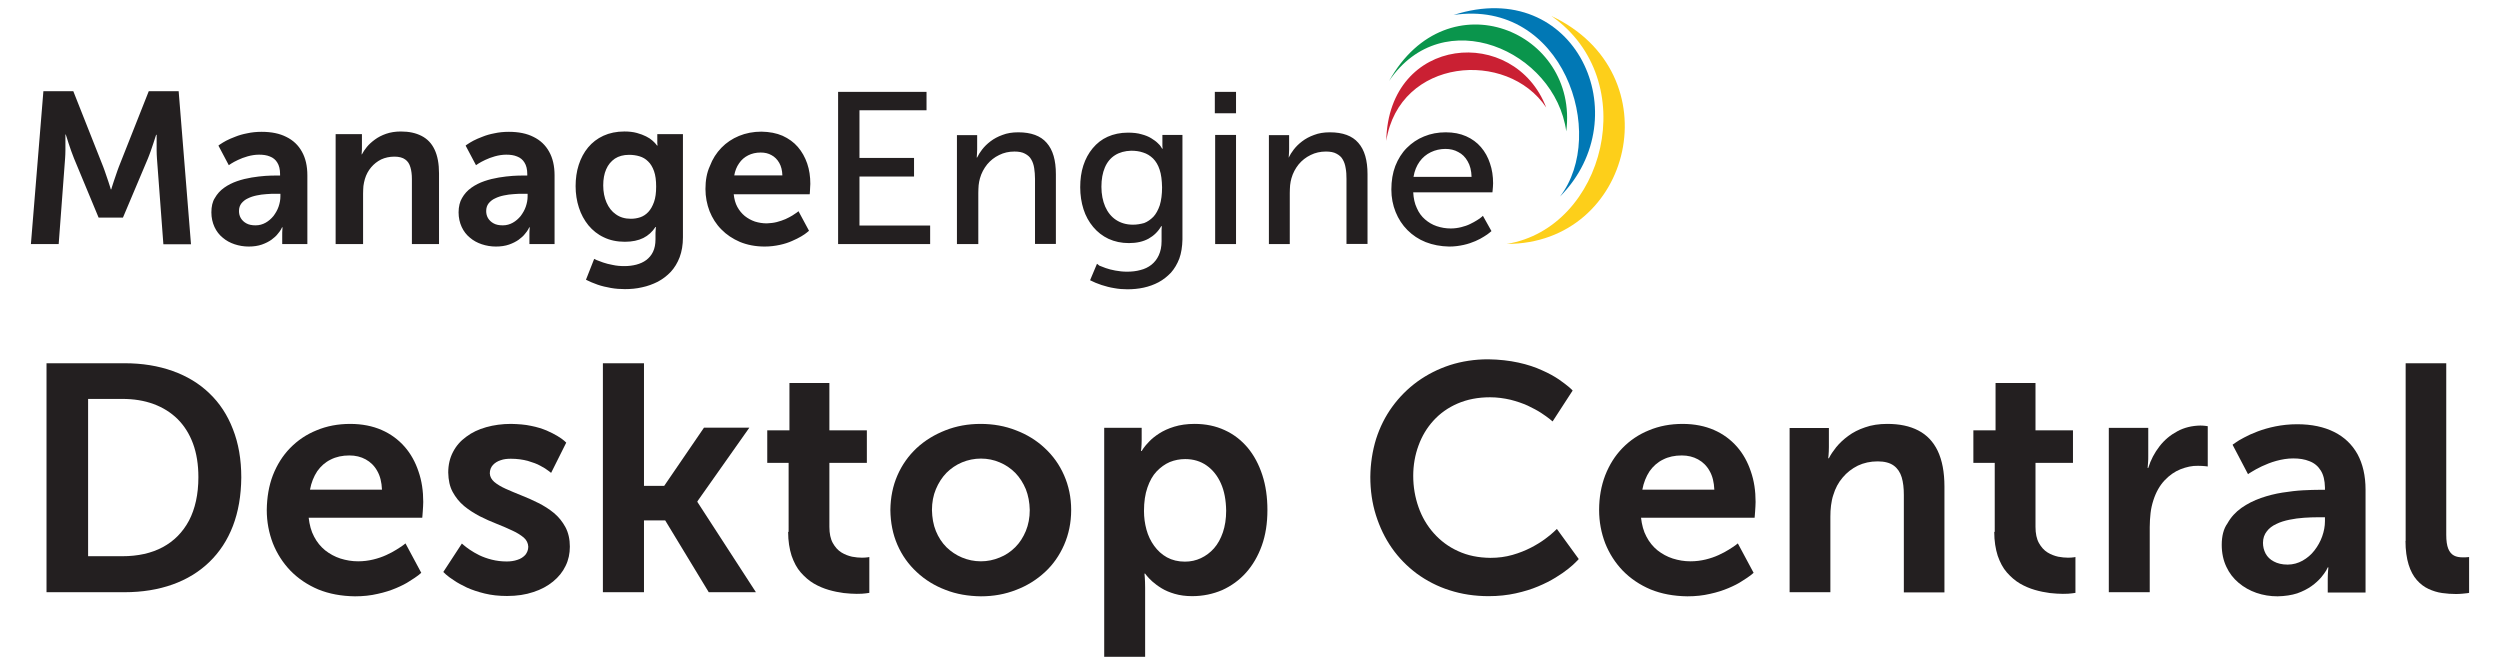 <?xml version="1.0" encoding="utf-8"?>
<!-- Generator: Adobe Illustrator 22.0.1, SVG Export Plug-In . SVG Version: 6.00 Build 0)  -->
<svg version="1.1" id="Layer_1" xmlns="http://www.w3.org/2000/svg" xmlns:xlink="http://www.w3.org/1999/xlink" x="0px" y="0px"
	 viewBox="0 0 1521 403" enable-background="new 0 0 1521 403" xml:space="preserve">
<g>
	<path fill="#231F20" d="M28.3,360.3h47.5c10.8,0,20.5-1.6,29.2-4.7c8.7-3.1,16.2-7.7,22.4-13.7c6.2-6,11-13.3,14.3-21.9
		c3.3-8.6,5-18.4,5.1-29.5c0-11-1.7-20.8-5.1-29.4c-3.3-8.6-8.1-15.9-14.3-21.8c-6.2-6-13.7-10.5-22.4-13.6
		c-8.7-3.1-18.4-4.7-29.2-4.7H28.3V360.3L28.3,360.3z M53.6,338.5v-95.8h20.8c7,0,13.3,1,19,3.1c5.7,2.1,10.5,5.1,14.6,9.1
		c4.1,4.1,7.2,9,9.4,14.9c2.2,5.9,3.3,12.8,3.3,20.5c0,10.5-2,19.3-5.7,26.4c-3.8,7.1-9.1,12.5-16,16.2c-6.9,3.7-15.1,5.5-24.6,5.5
		H53.6L53.6,338.5z"/>
	<path fill="#231F20" d="M162.3,310.3c0,7.2,1.3,13.9,3.7,20.2c2.5,6.3,6.1,11.9,10.7,16.7c4.7,4.8,10.3,8.6,16.9,11.4
		c6.6,2.7,14.1,4.1,22.4,4.2c5,0,9.6-0.5,13.8-1.5c4.2-0.9,7.9-2.1,11.2-3.5c3.3-1.4,6.1-2.8,8.3-4.3c2.3-1.4,4-2.6,5.2-3.5
		c1.2-1,1.8-1.5,1.8-1.5l-9.6-17.9c0,0-0.5,0.4-1.4,1.1c-1,0.7-2.3,1.6-4.1,2.7c-1.7,1.1-3.8,2.2-6.2,3.3c-2.4,1.1-5,2-7.9,2.7
		c-2.9,0.7-6,1.1-9.2,1.1c-3.8,0-7.3-0.6-10.8-1.7c-3.4-1.1-6.5-2.8-9.3-5c-2.7-2.2-5-5-6.7-8.3c-1.8-3.3-2.8-7.2-3.3-11.5h69.1
		c0,0,0-0.4,0.1-1.1c0.1-0.7,0.1-1.6,0.2-2.6c0.1-1,0.1-2.1,0.2-3.2c0.1-1.1,0.1-2,0.1-2.7c0-6.7-0.9-12.9-2.9-18.6
		c-1.9-5.7-4.7-10.8-8.5-15.1c-3.8-4.3-8.4-7.7-13.9-10.1c-5.5-2.4-11.9-3.7-19.1-3.7c-7.5,0-14.3,1.3-20.5,3.9
		c-6.2,2.5-11.5,6.1-16.1,10.8c-4.5,4.6-8,10.2-10.5,16.6C163.6,295.5,162.4,302.5,162.3,310.3L162.3,310.3z M188.6,297.9
		c0.8-4.3,2.3-8,4.4-11.2c2.2-3.1,4.9-5.5,8.2-7.1c3.3-1.7,7.1-2.5,11.4-2.5c3.7,0,7,0.8,9.9,2.4c2.9,1.6,5.3,3.9,7,7
		c1.8,3.1,2.7,6.9,2.9,11.4H188.6L188.6,297.9z"/>
	<path fill="#231F20" d="M269.7,348c0,0,0.6,0.6,1.6,1.5c1.1,1,2.7,2.2,4.9,3.6c2.1,1.5,4.8,2.9,7.9,4.4c3.1,1.4,6.7,2.6,10.8,3.6
		c4.1,1,8.6,1.5,13.6,1.5c6,0,11.3-0.8,16-2.4c4.7-1.5,8.7-3.7,12-6.4c3.3-2.7,5.9-5.9,7.6-9.5c1.8-3.6,2.6-7.6,2.6-11.7
		c0-4.6-0.9-8.5-2.7-11.9c-1.8-3.3-4.1-6.2-7-8.6c-2.9-2.4-6.1-4.4-9.5-6.1c-3.4-1.7-6.9-3.3-10.3-4.6c-3.5-1.4-6.6-2.7-9.5-4
		c-2.9-1.3-5.2-2.7-7-4.2c-1.7-1.5-2.6-3.2-2.7-5.2c0-2.1,0.7-3.8,1.9-5.1c1.2-1.3,2.8-2.3,4.7-2.9c1.9-0.7,4-0.9,6.2-0.9
		c3.8,0,7.3,0.5,10.3,1.3c3,0.9,5.6,1.8,7.7,3c2.1,1.1,3.7,2.1,4.8,3c1.1,0.8,1.7,1.3,1.7,1.3l9.2-18.4c0,0-0.4-0.4-1.3-1.2
		c-0.9-0.8-2.2-1.7-4-2.8c-1.8-1.1-4-2.2-6.7-3.4c-2.7-1.1-5.8-2.1-9.4-2.8c-3.6-0.8-7.7-1.1-12.2-1.2c-5.4,0-10.5,0.7-15.1,2
		c-4.6,1.3-8.7,3.2-12.1,5.8c-3.5,2.5-6.2,5.6-8.1,9.3c-1.9,3.6-2.9,7.8-2.9,12.5c0.1,4.6,0.9,8.5,2.7,11.8c1.8,3.3,4.1,6.2,7,8.6
		c2.9,2.4,6.1,4.4,9.5,6.2c3.4,1.7,6.9,3.3,10.3,4.6c3.5,1.4,6.6,2.7,9.5,4.1c2.9,1.3,5.2,2.8,7,4.3c1.7,1.5,2.6,3.4,2.7,5.5
		c0,2-0.7,3.6-1.8,5c-1.2,1.3-2.8,2.4-4.8,3c-2,0.7-4.2,1-6.5,1c-3.3,0-6.3-0.4-9.1-1.1c-2.8-0.7-5.3-1.6-7.6-2.7
		c-2.2-1.1-4.1-2.2-5.7-3.3c-1.6-1.1-2.8-2-3.6-2.7c-0.9-0.7-1.3-1.1-1.3-1.1L269.7,348L269.7,348z"/>
	<polygon fill="#231F20" points="366.8,360.3 391.8,360.3 391.8,316.6 404.7,316.6 431.2,360.3 459.9,360.3 424.3,305.4 424.3,305 
		455.9,260.2 428.3,260.2 404.1,295.6 391.8,295.6 391.8,221 366.8,221 366.8,360.3 	"/>
	<path fill="#231F20" d="M479.5,323.6c0,5.6,0.8,10.4,2.1,14.5c1.4,4,3.2,7.5,5.6,10.2c2.4,2.7,5,5,7.9,6.7c2.9,1.7,6,3,9.1,3.9
		c3.1,0.9,6.1,1.5,9.1,1.9c2.9,0.3,5.6,0.5,7.9,0.5c2.4,0,4.3-0.1,5.6-0.3c1.3-0.2,2-0.3,2.1-0.3v-21.8c0,0-0.4,0.1-1.2,0.2
		c-0.8,0.1-1.9,0.2-3.3,0.2c-1.8,0-3.8-0.2-6-0.6c-2.2-0.5-4.4-1.3-6.5-2.6c-2.1-1.3-3.8-3.2-5.2-5.7c-1.4-2.5-2.1-5.8-2.1-9.9
		v-38.9h22.8v-19.8h-22.8v-28.8h-24.3v28.8h-13.5v19.8h13V323.6L479.5,323.6z"/>
	<path fill="#231F20" d="M541.7,310.3c0.1,7.7,1.5,14.8,4.3,21.2c2.8,6.4,6.7,11.9,11.8,16.6c5,4.7,10.9,8.3,17.5,10.8
		c6.6,2.6,13.8,3.8,21.5,3.9c7.7,0,14.8-1.3,21.4-3.9c6.6-2.5,12.4-6.1,17.5-10.8c5-4.6,8.9-10.2,11.7-16.6
		c2.8-6.4,4.3-13.5,4.3-21.2c0-7.7-1.5-14.7-4.3-21.1c-2.8-6.4-6.7-11.9-11.8-16.6c-5-4.7-10.9-8.3-17.5-10.8
		c-6.6-2.6-13.8-3.9-21.5-3.9c-7.7,0-14.8,1.3-21.4,3.9c-6.6,2.6-12.4,6.1-17.5,10.8c-5,4.7-8.9,10.2-11.7,16.6
		C543.2,295.6,541.8,302.6,541.7,310.3L541.7,310.3z M567,310.3c0-4.6,0.8-8.9,2.4-12.7c1.6-3.8,3.7-7.1,6.4-9.9
		c2.7-2.7,5.9-4.9,9.5-6.4c3.6-1.5,7.5-2.3,11.5-2.3c4.1,0,7.9,0.8,11.4,2.3c3.6,1.5,6.7,3.6,9.5,6.4c2.7,2.8,4.8,6.1,6.4,9.9
		c1.5,3.8,2.3,8,2.4,12.7c0,4.7-0.8,8.9-2.4,12.8c-1.6,3.8-3.7,7.1-6.4,9.8c-2.7,2.7-5.9,4.9-9.5,6.3c-3.6,1.5-7.4,2.3-11.4,2.3
		c-4.1,0-7.9-0.8-11.5-2.3c-3.6-1.5-6.7-3.6-9.5-6.3c-2.7-2.7-4.9-6.1-6.4-9.8C567.8,319.2,567.1,314.9,567,310.3L567,310.3z"/>
	<path fill="#231F20" d="M671.8,399.6h24.9v-42c0-2.6-0.1-4.7-0.2-6.2c-0.1-1.5-0.2-2.4-0.2-2.4h0.4c0,0,0.4,0.5,1.1,1.4
		c0.7,0.9,1.8,2,3.3,3.4c1.5,1.3,3.3,2.7,5.6,4.1c2.3,1.4,4.9,2.5,8,3.4c3.1,0.9,6.6,1.4,10.6,1.4c6.6,0,12.7-1.3,18.3-3.7
		c5.5-2.5,10.4-6,14.5-10.6c4.1-4.6,7.3-10.1,9.6-16.5c2.3-6.4,3.4-13.6,3.4-21.6c0-7.8-1-14.9-3.1-21.3c-2.1-6.4-5-11.9-8.9-16.6
		c-3.9-4.6-8.5-8.2-14-10.7c-5.4-2.5-11.5-3.8-18.3-3.8c-4.7,0-8.8,0.6-12.4,1.7c-3.6,1.1-6.6,2.5-9.1,4.1c-2.5,1.6-4.6,3.3-6.1,4.9
		c-1.6,1.6-2.7,3-3.5,4.1c-0.7,1.1-1.1,1.7-1.1,1.7h-0.4c0-0.1,0.1-0.8,0.2-2c0.1-1.3,0.2-2.9,0.2-4.8v-7.3h-22.8V399.6L671.8,399.6
		z M696,310.9c0-5.5,0.7-10.3,2.1-14.3c1.4-4,3.2-7.3,5.6-9.8c2.4-2.5,5-4.4,8-5.7c3-1.2,6.1-1.8,9.4-1.8c4.9,0,9.3,1.3,13,3.9
		c3.7,2.6,6.6,6.2,8.7,10.9c2.1,4.7,3.1,10.2,3.2,16.6c0,5-0.7,9.4-2,13.2c-1.3,3.8-3.1,7.1-5.4,9.7c-2.3,2.6-5,4.6-8,6
		c-3,1.4-6.2,2.1-9.7,2.1c-4.1,0-7.8-0.9-10.9-2.6c-3.1-1.7-5.7-4.1-7.8-7c-2.1-2.9-3.7-6.2-4.7-9.9
		C696.5,318.5,696,314.8,696,310.9L696,310.9z"/>
	<path fill="#231F20" d="M833.7,290.1c0,8.2,1.1,16,3.4,23.3c2.3,7.3,5.5,14,9.7,20c4.2,6,9.3,11.2,15.2,15.6
		c5.9,4.3,12.6,7.8,19.9,10.1c7.4,2.4,15.3,3.6,23.8,3.6c5.9,0,11.4-0.6,16.4-1.7c5-1.1,9.6-2.5,13.6-4.2c4.1-1.7,7.6-3.5,10.7-5.4
		c3.1-1.9,5.7-3.7,7.8-5.4c2.1-1.7,3.7-3.1,4.7-4.2c1.1-1.1,1.6-1.6,1.6-1.7l-13.3-18.3c0,0-0.7,0.7-1.9,1.8c-1.2,1.2-3,2.6-5.4,4.4
		c-2.3,1.7-5.2,3.5-8.5,5.2c-3.3,1.7-7,3.2-11.2,4.4c-4.2,1.2-8.6,1.8-13.5,1.8c-7.3-0.1-13.8-1.4-19.6-4.1
		c-5.8-2.6-10.7-6.3-14.8-10.9c-4.1-4.6-7.2-9.9-9.3-15.9c-2.1-6-3.2-12.3-3.2-19c0-6.5,1.1-12.7,3.2-18.4
		c2.1-5.8,5.1-10.8,9.1-15.2c4-4.4,8.9-7.9,14.7-10.4c5.8-2.5,12.4-3.8,19.7-3.8c4.4,0,8.6,0.6,12.5,1.5c3.9,1,7.4,2.2,10.5,3.6
		c3.1,1.5,5.8,2.9,8.1,4.4c2.2,1.5,4,2.7,5.2,3.7c1.2,1,1.8,1.5,1.8,1.5l12.2-18.8c0-0.1-0.7-0.7-2.1-2c-1.4-1.2-3.5-2.8-6.2-4.7
		c-2.8-1.9-6.2-3.8-10.3-5.6c-4.1-1.9-8.9-3.5-14.4-4.7c-5.5-1.2-11.6-1.9-18.4-2c-8.2,0-16,1.2-23.2,3.5c-7.3,2.4-13.8,5.7-19.8,10
		c-5.9,4.3-11,9.4-15.3,15.3c-4.3,5.9-7.6,12.5-9.9,19.7C835,274.3,833.8,281.9,833.7,290.1L833.7,290.1z"/>
	<path fill="#231F20" d="M972.9,310.3c0,7.2,1.3,13.9,3.7,20.2c2.5,6.3,6.1,11.9,10.7,16.7c4.7,4.8,10.3,8.6,16.9,11.4
		c6.6,2.7,14.1,4.1,22.4,4.2c5,0,9.6-0.5,13.8-1.5c4.2-0.9,7.9-2.1,11.2-3.5c3.3-1.4,6.1-2.8,8.3-4.3c2.3-1.4,4-2.6,5.2-3.5
		c1.2-1,1.8-1.5,1.8-1.5l-9.6-17.9c0,0-0.5,0.4-1.4,1.1c-1,0.7-2.3,1.6-4.1,2.7c-1.7,1.1-3.8,2.2-6.2,3.3c-2.4,1.1-5,2-7.9,2.7
		c-2.9,0.7-6,1.1-9.2,1.1c-3.8,0-7.3-0.6-10.8-1.7c-3.4-1.1-6.5-2.8-9.3-5c-2.7-2.2-5-5-6.7-8.3c-1.8-3.3-2.8-7.2-3.3-11.5h69.1
		c0,0,0-0.4,0.1-1.1c0.1-0.7,0.1-1.6,0.2-2.6c0.1-1,0.1-2.1,0.2-3.2c0.1-1.1,0.1-2,0.1-2.7c0-6.7-0.9-12.9-2.9-18.6
		c-1.9-5.7-4.7-10.8-8.5-15.1c-3.8-4.3-8.4-7.7-13.9-10.1c-5.5-2.4-11.9-3.7-19.1-3.7c-7.5,0-14.3,1.3-20.5,3.9
		c-6.2,2.5-11.5,6.1-16.1,10.8c-4.5,4.6-8,10.2-10.5,16.6C974.2,295.5,972.9,302.5,972.9,310.3L972.9,310.3z M999.2,297.9
		c0.8-4.3,2.3-8,4.4-11.2c2.2-3.1,4.9-5.5,8.2-7.1c3.3-1.7,7.1-2.5,11.4-2.5c3.7,0,7,0.8,9.9,2.4c2.9,1.6,5.3,3.9,7,7
		c1.8,3.1,2.7,6.9,2.9,11.4H999.2L999.2,297.9z"/>
	<path fill="#231F20" d="M1088.7,360.3h24.9v-45.9c0-2.4,0.1-4.6,0.4-6.9c0.3-2.2,0.7-4.4,1.4-6.4c1.2-4,3.1-7.6,5.7-10.6
		c2.5-3,5.6-5.4,9.2-7.2c3.6-1.7,7.6-2.6,12.1-2.6c4.2,0,7.5,0.9,9.8,2.6c2.3,1.7,3.9,4.1,4.8,7.1c0.9,3,1.3,6.6,1.3,10.7v59.3h24.7
		v-64.4c0-8.8-1.4-16-4.1-21.7c-2.7-5.6-6.6-9.7-11.8-12.4c-5.2-2.7-11.4-4-18.9-4c-5,0-9.6,0.7-13.5,2.1c-3.9,1.3-7.4,3.1-10.2,5.2
		c-2.9,2.1-5.3,4.4-7.3,6.8c-1.9,2.4-3.4,4.6-4.5,6.8h-0.4c0-0.1,0.1-0.8,0.2-2c0.1-1.3,0.2-2.9,0.2-4.8v-11.6h-23.9V360.3
		L1088.7,360.3z"/>
	<path fill="#231F20" d="M1213.3,323.6c0,5.6,0.8,10.4,2.1,14.5c1.4,4,3.2,7.5,5.6,10.2c2.4,2.7,5,5,7.9,6.7c2.9,1.7,6,3,9.1,3.9
		c3.1,0.9,6.1,1.5,9.1,1.9c2.9,0.3,5.6,0.5,7.9,0.5c2.4,0,4.3-0.1,5.6-0.3c1.3-0.2,2-0.3,2.1-0.3v-21.8c0,0-0.4,0.1-1.2,0.2
		c-0.8,0.1-1.9,0.2-3.3,0.2c-1.8,0-3.8-0.2-6-0.6c-2.2-0.5-4.4-1.3-6.5-2.6c-2.1-1.3-3.8-3.2-5.2-5.7c-1.4-2.5-2.1-5.8-2.1-9.9
		v-38.9h22.8v-19.8h-22.8v-28.8h-24.3v28.8h-13.5v19.8h13V323.6L1213.3,323.6z"/>
	<path fill="#231F20" d="M1283,360.3h24.9v-39.6c0-2.9,0.2-5.8,0.5-8.5c0.3-2.7,0.9-5.3,1.7-7.8c1.6-5,3.9-9,6.8-12.1
		c2.9-3.1,6.2-5.4,9.7-6.8c3.6-1.4,7.1-2.2,10.7-2.1c1.7,0,3.1,0.1,4.2,0.2c1.1,0.1,1.7,0.2,1.7,0.2v-24.5c0,0-0.5-0.1-1.4-0.2
		c-0.9-0.1-1.9-0.2-3.1-0.2c-5.1,0.1-9.8,1.2-14,3.5c-4.3,2.3-7.9,5.3-10.9,9.2c-3,3.9-5.3,8.2-6.8,13.1h-0.4c0,0,0-0.4,0.1-1
		c0.1-0.7,0.1-1.5,0.2-2.6c0.1-1.1,0.1-2.3,0.1-3.5v-17.3H1283V360.3L1283,360.3z"/>
	<path fill="#231F20" d="M1351.7,331.5c0,5,1,9.5,2.8,13.3c1.8,3.9,4.3,7.1,7.5,9.8c3.2,2.7,6.8,4.7,10.8,6.1
		c4.1,1.4,8.3,2.1,12.9,2.1c4.5-0.1,8.5-0.7,11.9-1.8c3.4-1.2,6.3-2.7,8.7-4.4c2.4-1.7,4.3-3.5,5.8-5.2c1.4-1.7,2.5-3.2,3.2-4.4
		c0.6-1.2,0.9-1.8,0.9-1.8h0.4c0,0.1-0.1,0.8-0.2,2.1c-0.1,1.3-0.2,3-0.2,5v8.2h23v-62.6c0-8.5-1.7-15.7-4.9-21.6
		c-3.3-5.9-8-10.4-14.2-13.5c-6.2-3.1-13.7-4.7-22.5-4.7c-4.7,0-9.2,0.5-13.2,1.3c-4,0.8-7.7,1.9-10.9,3.1s-6,2.5-8.2,3.7
		c-2.3,1.2-4,2.2-5.2,3.1c-1.2,0.8-1.8,1.2-1.8,1.3l9.4,17.9c0-0.1,0.8-0.6,2.3-1.5c1.5-0.9,3.5-2.1,6.1-3.3
		c2.6-1.2,5.5-2.4,8.8-3.3c3.3-0.9,6.7-1.5,10.3-1.5c3.7,0,7,0.5,9.9,1.7c2.9,1.1,5.2,3,6.8,5.6c1.7,2.6,2.5,6.1,2.6,10.4v1.4h-3.3
		c-2.8,0-6.1,0.1-10,0.3c-3.9,0.2-8.1,0.7-12.6,1.4c-4.4,0.7-8.8,1.8-13.1,3.3c-4.3,1.5-8.2,3.5-11.8,6c-3.5,2.5-6.4,5.6-8.5,9.4
		C1352.8,321.7,1351.7,326.2,1351.7,331.5L1351.7,331.5z M1376.8,330.3c0-2.8,0.8-5.1,2.3-7c1.4-1.9,3.4-3.4,5.8-4.5
		c2.4-1.2,5.1-2,8-2.6c2.9-0.6,5.9-1,8.9-1.2c3-0.2,5.8-0.3,8.4-0.3h4.3v2.4c0,3.1-0.6,6.2-1.7,9.3c-1.1,3.1-2.7,5.9-4.7,8.5
		c-2,2.6-4.4,4.6-7.2,6.2c-2.7,1.5-5.8,2.4-9.1,2.4c-3.4,0-6.2-0.7-8.4-1.9c-2.3-1.2-3.9-2.8-5-4.8
		C1377.3,334.7,1376.8,332.5,1376.8,330.3L1376.8,330.3z"/>
	<path fill="#231F20" d="M1463.5,329.1c0,5.7,0.7,10.5,1.9,14.4c1.2,3.9,2.9,7,5,9.4c2.1,2.4,4.5,4.2,7.1,5.4
		c2.6,1.2,5.4,2.1,8.3,2.5c2.9,0.4,5.7,0.6,8.5,0.6c1.4,0,2.7-0.1,3.9-0.2c1.2-0.1,2.2-0.2,2.9-0.3c0.7-0.1,1.1-0.2,1.1-0.2v-21.8
		c0,0-0.4,0-1.1,0.1c-0.7,0.1-1.6,0.1-2.6,0.1c-2.2,0-4-0.3-5.5-1.1c-1.5-0.8-2.7-2.2-3.5-4.2c-0.8-2-1.2-4.8-1.2-8.4V221h-24.7
		V329.1L1463.5,329.1z"/>
	<path fill-rule="evenodd" clip-rule="evenodd" fill="#FDCF1A" d="M943.8,9.7c55.8,38.8,32.5,129-27.1,138.7l0,0
		C993.3,148.5,1018.2,44.6,943.8,9.7L943.8,9.7z"/>
	<path fill-rule="evenodd" clip-rule="evenodd" fill="#0178B5" d="M884.4,9.1c66.6-9.8,93.9,72.5,64.7,110.5
		C997.3,71,958.7-14.8,884.4,9.1L884.4,9.1z"/>
	<path fill-rule="evenodd" clip-rule="evenodd" fill="#0A954C" d="M845.1,49.3c32.8-48.6,101-18.5,107.8,30.6
		C960.7,19.1,880.7-14.5,845.1,49.3L845.1,49.3z"/>
	<path fill-rule="evenodd" clip-rule="evenodd" fill="#CA2033" d="M843.4,85.7c8-50.5,73.6-55.8,97.3-20.3
		C921.4,15.1,844.7,21.2,843.4,85.7L843.4,85.7z"/>
	<path fill-rule="evenodd" clip-rule="evenodd" fill="#231F20" d="M18.8,148.5h16.9l3.9-52.1c0.1-1.6,0.2-3.2,0.2-4.9
		c0-1.7,0-3.3,0-4.7c0-1.5,0-2.6,0-3.6c0-0.9,0-1.4,0-1.4H40c0,0,0.2,0.5,0.5,1.5c0.3,1,0.7,2.2,1.2,3.8c0.5,1.5,1.1,3.1,1.6,4.7
		c0.6,1.7,1.2,3.2,1.7,4.5l15,36.1h14.8L90,96.4c0.6-1.4,1.1-2.9,1.7-4.5c0.6-1.6,1.1-3.2,1.6-4.7c0.5-1.5,0.9-2.7,1.2-3.7
		c0.3-1,0.5-1.5,0.5-1.5h0.3c0,0,0,0.5,0,1.4c0,0.9,0,2.1,0,3.5c0,1.4,0,3,0,4.7c0,1.7,0.1,3.3,0.2,4.9l3.9,52.1h16.8l-7.5-93.1
		H90.5l-18.2,46c-0.5,1.4-1.1,2.9-1.6,4.5c-0.5,1.6-1,3-1.5,4.4c-0.5,1.4-0.8,2.5-1.1,3.4c-0.3,0.9-0.4,1.3-0.4,1.4h-0.3
		c0,0-0.2-0.5-0.4-1.4c-0.3-0.9-0.7-2-1.1-3.4c-0.5-1.4-1-2.9-1.5-4.4c-0.5-1.6-1.1-3.1-1.6-4.5l-18.2-46H26.4L18.8,148.5
		L18.8,148.5z M128.6,129.2c0,3.3,0.7,6.3,1.9,8.9c1.2,2.6,2.9,4.8,5,6.5c2.1,1.8,4.5,3.1,7.2,4c2.7,0.9,5.6,1.4,8.6,1.4
		c3,0,5.7-0.4,8-1.2c2.3-0.8,4.2-1.8,5.8-2.9c1.6-1.2,2.9-2.3,3.8-3.5c1-1.2,1.7-2.1,2.1-2.9c0.4-0.8,0.6-1.2,0.6-1.2h0.3
		c0,0,0,0.5-0.1,1.4c-0.1,0.9-0.1,2-0.1,3.3v5.5h15.3v-41.8c0-5.7-1.1-10.5-3.3-14.4c-2.2-4-5.4-7-9.5-9c-4.1-2.1-9.1-3.1-15-3.1
		c-3.2,0-6.1,0.3-8.8,0.9c-2.7,0.5-5.1,1.2-7.3,2.1c-2.1,0.8-4,1.6-5.5,2.4c-1.5,0.8-2.6,1.5-3.5,2.1c-0.8,0.5-1.2,0.8-1.2,0.9
		l6.3,11.9c0,0,0.5-0.4,1.5-1c1-0.6,2.3-1.4,4.1-2.2c1.7-0.8,3.7-1.6,5.9-2.2c2.2-0.6,4.5-1,6.9-1c2.5,0,4.7,0.3,6.6,1.1
		c1.9,0.7,3.5,2,4.5,3.7c1.1,1.7,1.7,4.1,1.7,7v0.9h-2.2c-1.9,0-4.1,0-6.7,0.2c-2.6,0.2-5.4,0.5-8.4,1c-3,0.5-5.9,1.2-8.8,2.2
		c-2.9,1-5.5,2.3-7.9,4c-2.4,1.7-4.3,3.8-5.7,6.3C129.3,122.6,128.6,125.7,128.6,129.2L128.6,129.2z M145.4,128.4
		c0-1.9,0.5-3.4,1.5-4.7c1-1.2,2.3-2.3,3.9-3c1.6-0.8,3.4-1.4,5.4-1.8c1.9-0.4,3.9-0.7,5.9-0.8c2-0.2,3.9-0.2,5.6-0.2h2.9v1.6
		c0,2.1-0.4,4.1-1.1,6.2c-0.7,2.1-1.8,3.9-3.1,5.7c-1.4,1.7-3,3.1-4.8,4.1c-1.8,1-3.8,1.6-6.1,1.6c-2.3,0-4.2-0.4-5.6-1.2
		c-1.5-0.8-2.6-1.9-3.4-3.2C145.7,131.3,145.4,129.9,145.4,128.4L145.4,128.4z M204.2,148.5h16.7v-30.7c0-1.6,0.1-3.1,0.2-4.6
		c0.2-1.5,0.5-2.9,0.9-4.3c0.8-2.7,2.1-5.1,3.8-7.1c1.7-2,3.7-3.6,6.1-4.8c2.4-1.1,5.1-1.7,8.1-1.7c2.8,0,5,0.6,6.5,1.7
		c1.6,1.1,2.6,2.7,3.2,4.8c0.6,2,0.9,4.4,0.9,7.1v39.6h16.5v-43c0-5.9-0.9-10.7-2.7-14.5c-1.8-3.8-4.4-6.5-7.9-8.3
		c-3.5-1.8-7.6-2.7-12.6-2.7c-3.4,0-6.4,0.5-9,1.4c-2.6,0.9-4.9,2.1-6.8,3.5c-1.9,1.4-3.6,2.9-4.9,4.5c-1.3,1.6-2.3,3.1-3,4.5H220
		c0,0,0-0.5,0.1-1.4c0.1-0.9,0.1-1.9,0.1-3.2v-7.7h-16V148.5L204.2,148.5z M279,129.2c0,3.3,0.7,6.3,1.9,8.9c1.2,2.6,2.9,4.8,5,6.5
		c2.1,1.8,4.5,3.1,7.2,4c2.7,0.9,5.6,1.4,8.6,1.4c3,0,5.7-0.4,8-1.2c2.3-0.8,4.2-1.8,5.8-2.9c1.6-1.2,2.9-2.3,3.8-3.5
		c1-1.2,1.7-2.1,2.1-2.9c0.4-0.8,0.6-1.2,0.6-1.2h0.3c0,0,0,0.5-0.1,1.4c-0.1,0.9-0.1,2-0.1,3.3v5.5h15.3v-41.8
		c0-5.7-1.1-10.5-3.3-14.4c-2.2-4-5.4-7-9.5-9c-4.1-2.1-9.1-3.1-15-3.1c-3.2,0-6.1,0.3-8.8,0.9c-2.7,0.5-5.1,1.2-7.3,2.1
		c-2.1,0.8-4,1.6-5.5,2.4c-1.5,0.8-2.6,1.5-3.5,2.1c-0.8,0.5-1.2,0.8-1.2,0.9l6.3,11.9c0,0,0.5-0.4,1.5-1c1-0.6,2.3-1.4,4.1-2.2
		c1.7-0.8,3.7-1.6,5.9-2.2c2.2-0.6,4.5-1,6.9-1c2.5,0,4.7,0.3,6.6,1.1c1.9,0.7,3.5,2,4.5,3.7c1.1,1.7,1.7,4.1,1.7,7v0.9h-2.2
		c-1.9,0-4.1,0-6.7,0.2c-2.6,0.2-5.4,0.5-8.4,1c-3,0.5-5.9,1.2-8.8,2.2c-2.9,1-5.5,2.3-7.9,4c-2.4,1.7-4.3,3.8-5.7,6.3
		C279.8,122.6,279,125.7,279,129.2L279,129.2z M295.8,128.4c0-1.9,0.5-3.4,1.5-4.7c1-1.2,2.3-2.3,3.9-3c1.6-0.8,3.4-1.4,5.4-1.8
		c1.9-0.4,3.9-0.7,5.9-0.8c2-0.2,3.9-0.2,5.6-0.2h2.9v1.6c0,2.1-0.4,4.1-1.1,6.2c-0.7,2.1-1.8,3.9-3.1,5.7c-1.4,1.7-3,3.1-4.8,4.1
		c-1.8,1-3.8,1.6-6.1,1.6c-2.3,0-4.2-0.4-5.6-1.2c-1.5-0.8-2.6-1.9-3.4-3.2C296.1,131.3,295.8,129.9,295.8,128.4L295.8,128.4z
		 M361.5,157.5l-5,12.7c2.2,1.1,4.5,2.1,7.1,3c2.6,0.9,5.3,1.5,8.1,2c2.8,0.5,5.6,0.7,8.5,0.7c3.5,0,7-0.3,10.4-1.1
		c3.4-0.7,6.6-1.9,9.6-3.4c3-1.6,5.6-3.6,7.9-6c2.3-2.5,4.1-5.5,5.4-8.9c1.3-3.5,2-7.5,2-12.1V81.6h-15.6v5.1c0,0.5,0,1,0.1,1.3
		c0,0.3,0.1,0.5,0.1,0.5h-0.4c0,0-0.2-0.3-0.7-0.9c-0.5-0.6-1.2-1.3-2.1-2.1c-1-0.9-2.2-1.7-3.8-2.5c-1.6-0.8-3.4-1.5-5.6-2.1
		c-2.2-0.6-4.7-0.9-7.6-0.9c-4.8,0-9.1,0.9-12.8,2.6c-3.7,1.7-6.8,4.1-9.3,7.1c-2.5,3-4.4,6.6-5.7,10.6c-1.3,4-1.9,8.4-1.9,13
		c0,4.6,0.7,9,2,13c1.3,4.1,3.3,7.7,5.8,10.8c2.6,3.1,5.7,5.6,9.4,7.3c3.7,1.8,8,2.7,12.8,2.7c4.4,0,8.2-0.8,11.2-2.3
		c3-1.5,5.5-3.8,7.4-6.7h0.3c0,0,0,0.2-0.1,0.6c0,0.4-0.1,0.8-0.1,1.4c0,0.5-0.1,1.1-0.1,1.6v3.9c0,3-0.5,5.5-1.5,7.6
		c-1,2.1-2.4,3.7-4.1,5c-1.7,1.3-3.8,2.2-6,2.8c-2.3,0.6-4.7,0.9-7.3,0.9c-2.5,0-4.9-0.2-7.1-0.7c-2.2-0.4-4.2-0.9-5.9-1.5
		c-1.7-0.6-3-1.1-4-1.5C362,157.7,361.5,157.5,361.5,157.5L361.5,157.5z M383.8,133.1c-3.6,0-6.6-0.9-9.1-2.7
		c-2.5-1.7-4.4-4.2-5.7-7.2c-1.3-3-2-6.5-2-10.4c0-3.8,0.6-7.1,1.8-9.8c1.2-2.8,3-4.9,5.3-6.5c2.3-1.5,5.2-2.3,8.6-2.3
		c2.3,0,4.4,0.3,6.4,0.9c2,0.6,3.7,1.6,5.2,3.1c1.5,1.4,2.7,3.4,3.6,5.9c0.9,2.5,1.3,5.7,1.3,9.4c0,3.8-0.4,6.9-1.3,9.4
		c-0.9,2.5-2,4.5-3.5,6.1c-1.4,1.5-3.1,2.6-4.9,3.2C387.7,132.8,385.8,133.1,383.8,133.1L383.8,133.1z M429.2,115
		c0,4.8,0.9,9.3,2.5,13.5c1.7,4.2,4,7.9,7.2,11.1c3.1,3.2,6.9,5.7,11.3,7.6c4.4,1.8,9.4,2.8,15,2.8c3.3,0,6.4-0.4,9.2-1
		c2.8-0.6,5.3-1.4,7.5-2.4c2.2-0.9,4-1.9,5.6-2.8c1.5-0.9,2.7-1.7,3.5-2.4c0.8-0.7,1.2-1,1.2-1l-6.4-11.9c0,0-0.3,0.3-1,0.8
		c-0.7,0.5-1.6,1.1-2.7,1.8c-1.2,0.7-2.6,1.5-4.2,2.2c-1.6,0.7-3.4,1.3-5.3,1.8c-1.9,0.5-4,0.7-6.1,0.8c-2.5,0-4.9-0.4-7.2-1.1
		c-2.3-0.8-4.3-1.9-6.2-3.4c-1.8-1.5-3.3-3.3-4.5-5.5c-1.2-2.2-1.9-4.8-2.2-7.7h46.2c0,0,0-0.3,0.1-0.7c0-0.5,0.1-1,0.1-1.7
		c0-0.7,0.1-1.4,0.1-2.1c0-0.7,0.1-1.3,0.1-1.8c0-4.5-0.6-8.6-1.9-12.4c-1.3-3.8-3.2-7.2-5.7-10.1c-2.5-2.9-5.6-5.1-9.3-6.8
		c-3.7-1.6-7.9-2.4-12.8-2.5c-5,0-9.6,0.9-13.7,2.6c-4.1,1.7-7.7,4.1-10.7,7.2c-3,3.1-5.4,6.8-7,11.1
		C430,105.1,429.2,109.8,429.2,115L429.2,115z M446.7,106.8c0.5-2.9,1.5-5.4,3-7.5c1.4-2.1,3.3-3.7,5.5-4.8c2.2-1.1,4.7-1.7,7.6-1.7
		c2.5,0,4.7,0.5,6.6,1.6c1.9,1,3.5,2.6,4.7,4.7c1.2,2.1,1.8,4.6,1.9,7.6H446.7L446.7,106.8z M509.9,148.5h56v-11.3h-43v-29.8h33.2
		V96.1h-33.2v-29h40.8V55.9h-53.8V148.5L509.9,148.5z M582.5,148.5h12.7v-31.1c0-1.6,0.1-3.2,0.2-4.7c0.2-1.5,0.4-2.9,0.8-4.2
		c0.9-3.2,2.4-6,4.4-8.5c2-2.4,4.4-4.3,7.3-5.7c2.8-1.4,5.9-2.1,9.3-2.1c2.6,0,4.8,0.4,6.4,1.3c1.7,0.9,3,2,3.8,3.5
		c0.9,1.5,1.5,3.3,1.8,5.3c0.3,2,0.5,4.2,0.5,6.5v39.6h12.7V106c0-8.5-1.8-14.8-5.6-19.1c-3.7-4.3-9.5-6.4-17.3-6.4
		c-3.6,0-6.8,0.5-9.6,1.6c-2.8,1-5.2,2.3-7.3,3.9c-2.1,1.6-3.7,3.2-5.1,5c-1.3,1.7-2.3,3.3-3,4.8h-0.3c0,0,0-0.2,0.1-0.7
		c0-0.4,0.1-1,0.1-1.7c0-0.7,0.1-1.6,0.1-2.4v-8.8h-12.3V148.5L582.5,148.5z M667.4,160.5l-4.2,10c2.2,1.1,4.5,2.1,7,2.9
		c2.5,0.8,5.1,1.5,7.7,1.9c2.6,0.5,5.3,0.7,8,0.7c3.4,0,6.7-0.3,9.9-1c3.2-0.7,6.3-1.8,9.1-3.3c2.8-1.5,5.3-3.5,7.5-5.8
		c2.1-2.4,3.8-5.2,5.1-8.6c1.2-3.3,1.8-7.2,1.9-11.6V82.1h-12.2v6.2c0,0.6,0,1.1,0.1,1.5c0,0.4,0.1,0.6,0.1,0.6H707
		c0,0-0.2-0.4-0.6-1c-0.4-0.7-1.1-1.5-2.1-2.4c-1-1-2.3-1.9-3.9-2.9c-1.6-1-3.6-1.8-5.9-2.4c-2.3-0.7-5.1-1-8.3-1
		c-4.6,0-8.7,0.9-12.3,2.5c-3.6,1.6-6.6,4-9.1,7c-2.5,3-4.4,6.5-5.7,10.5c-1.3,4-1.9,8.4-1.9,13.2c0,4.8,0.7,9.3,2,13.4
		c1.3,4.1,3.3,7.7,5.9,10.8c2.6,3.1,5.7,5.5,9.3,7.2c3.7,1.7,7.8,2.6,12.4,2.6c4.8,0,8.7-0.9,12-2.7c3.2-1.8,5.8-4.3,7.7-7.6h0.3
		c0,0,0,0.2,0,0.6c0,0.4,0,0.9-0.1,1.6c0,0.6,0,1.3,0,2v4.9c0,3.4-0.6,6.2-1.7,8.6c-1.1,2.4-2.6,4.3-4.5,5.8
		c-1.9,1.5-4.2,2.6-6.7,3.2c-2.5,0.7-5.2,1-8.2,1c-2.5,0-4.9-0.3-7.1-0.7c-2.2-0.4-4.1-0.9-5.8-1.5c-1.7-0.6-3-1.1-3.9-1.5
		C667.9,160.8,667.5,160.5,667.4,160.5L667.4,160.5z M689.3,136.7c-4,0-7.4-1-10.3-2.9c-2.9-1.9-5.1-4.7-6.6-8.1
		c-1.5-3.5-2.3-7.5-2.3-12.1c0-4.5,0.7-8.4,2.1-11.7c1.4-3.3,3.5-5.8,6.2-7.5c2.7-1.7,6-2.6,9.8-2.7c2.6,0,5,0.3,7.3,1.1
		c2.3,0.7,4.2,1.9,6,3.6c1.7,1.7,3.1,4,4,6.8c1,2.9,1.4,6.5,1.5,10.8c0,4.3-0.5,7.9-1.4,10.9c-1,2.9-2.3,5.3-3.9,7
		c-1.7,1.7-3.5,3-5.6,3.8C693.9,136.3,691.7,136.7,689.3,136.7L689.3,136.7z M739.2,68.9H752v-13h-12.9V68.9L739.2,68.9z
		 M739.3,148.5H752V82.1h-12.7V148.5L739.3,148.5z M772,148.5h12.7v-31.1c0-1.6,0.1-3.2,0.2-4.7c0.2-1.5,0.4-2.9,0.8-4.2
		c0.9-3.2,2.4-6,4.4-8.5c2-2.4,4.4-4.3,7.3-5.7c2.8-1.4,5.9-2.1,9.3-2.1c2.6,0,4.8,0.4,6.4,1.3c1.7,0.9,3,2,3.8,3.5
		c0.9,1.5,1.5,3.3,1.8,5.3c0.4,2,0.5,4.2,0.5,6.5v39.6H832V106c0-8.5-1.8-14.8-5.6-19.1c-3.7-4.3-9.5-6.4-17.3-6.4
		c-3.6,0-6.8,0.5-9.6,1.6c-2.8,1-5.2,2.3-7.3,3.9c-2.1,1.6-3.7,3.2-5.1,5c-1.3,1.7-2.3,3.3-3,4.8H784c0,0,0-0.2,0.1-0.7
		c0-0.4,0.1-1,0.1-1.7c0-0.7,0.1-1.6,0.1-2.4v-8.8H772V148.5L772,148.5z M846.5,115.3c0,4.9,0.9,9.5,2.6,13.7
		c1.7,4.2,4.1,7.9,7.2,11c3.1,3.1,6.8,5.6,11.1,7.3c4.3,1.7,9.1,2.6,14.3,2.7c3.2,0,6.1-0.4,8.8-1c2.7-0.6,5-1.4,7.1-2.3
		c2.1-0.9,3.9-1.9,5.3-2.8c1.5-0.9,2.6-1.7,3.3-2.3c0.8-0.6,1.2-1,1.2-1l-5.2-9.3c0,0-0.3,0.3-0.9,0.8c-0.6,0.5-1.5,1.2-2.7,1.9
		c-1.2,0.8-2.6,1.5-4.2,2.3c-1.6,0.8-3.4,1.4-5.4,1.9c-2,0.5-4.1,0.8-6.4,0.8c-3,0-5.8-0.5-8.5-1.4c-2.7-0.9-5-2.3-7.1-4.1
		c-2.1-1.8-3.8-4.1-5-6.9c-1.3-2.7-2-5.9-2.2-9.6H908c0,0,0-0.4,0.1-1c0.1-0.7,0.1-1.4,0.2-2.3c0.1-0.9,0.1-1.6,0.1-2.2
		c0-4.3-0.6-8.4-1.9-12.1c-1.2-3.7-3-7-5.5-9.9c-2.4-2.8-5.4-5-9-6.6c-3.6-1.6-7.7-2.4-12.4-2.4c-4.7,0-9.1,0.8-13.2,2.5
		c-4,1.6-7.5,4-10.5,7c-3,3-5.3,6.7-7,11C847.3,105.2,846.5,110,846.5,115.3L846.5,115.3z M860,107.5c0.6-3.6,1.9-6.7,3.7-9.2
		c1.8-2.5,4.1-4.4,6.8-5.7c2.7-1.3,5.7-2,8.9-2c2.9,0,5.5,0.6,7.8,1.9c2.4,1.2,4.3,3.1,5.7,5.6c1.5,2.5,2.3,5.7,2.4,9.5H860
		L860,107.5z"/>
</g>
</svg>
